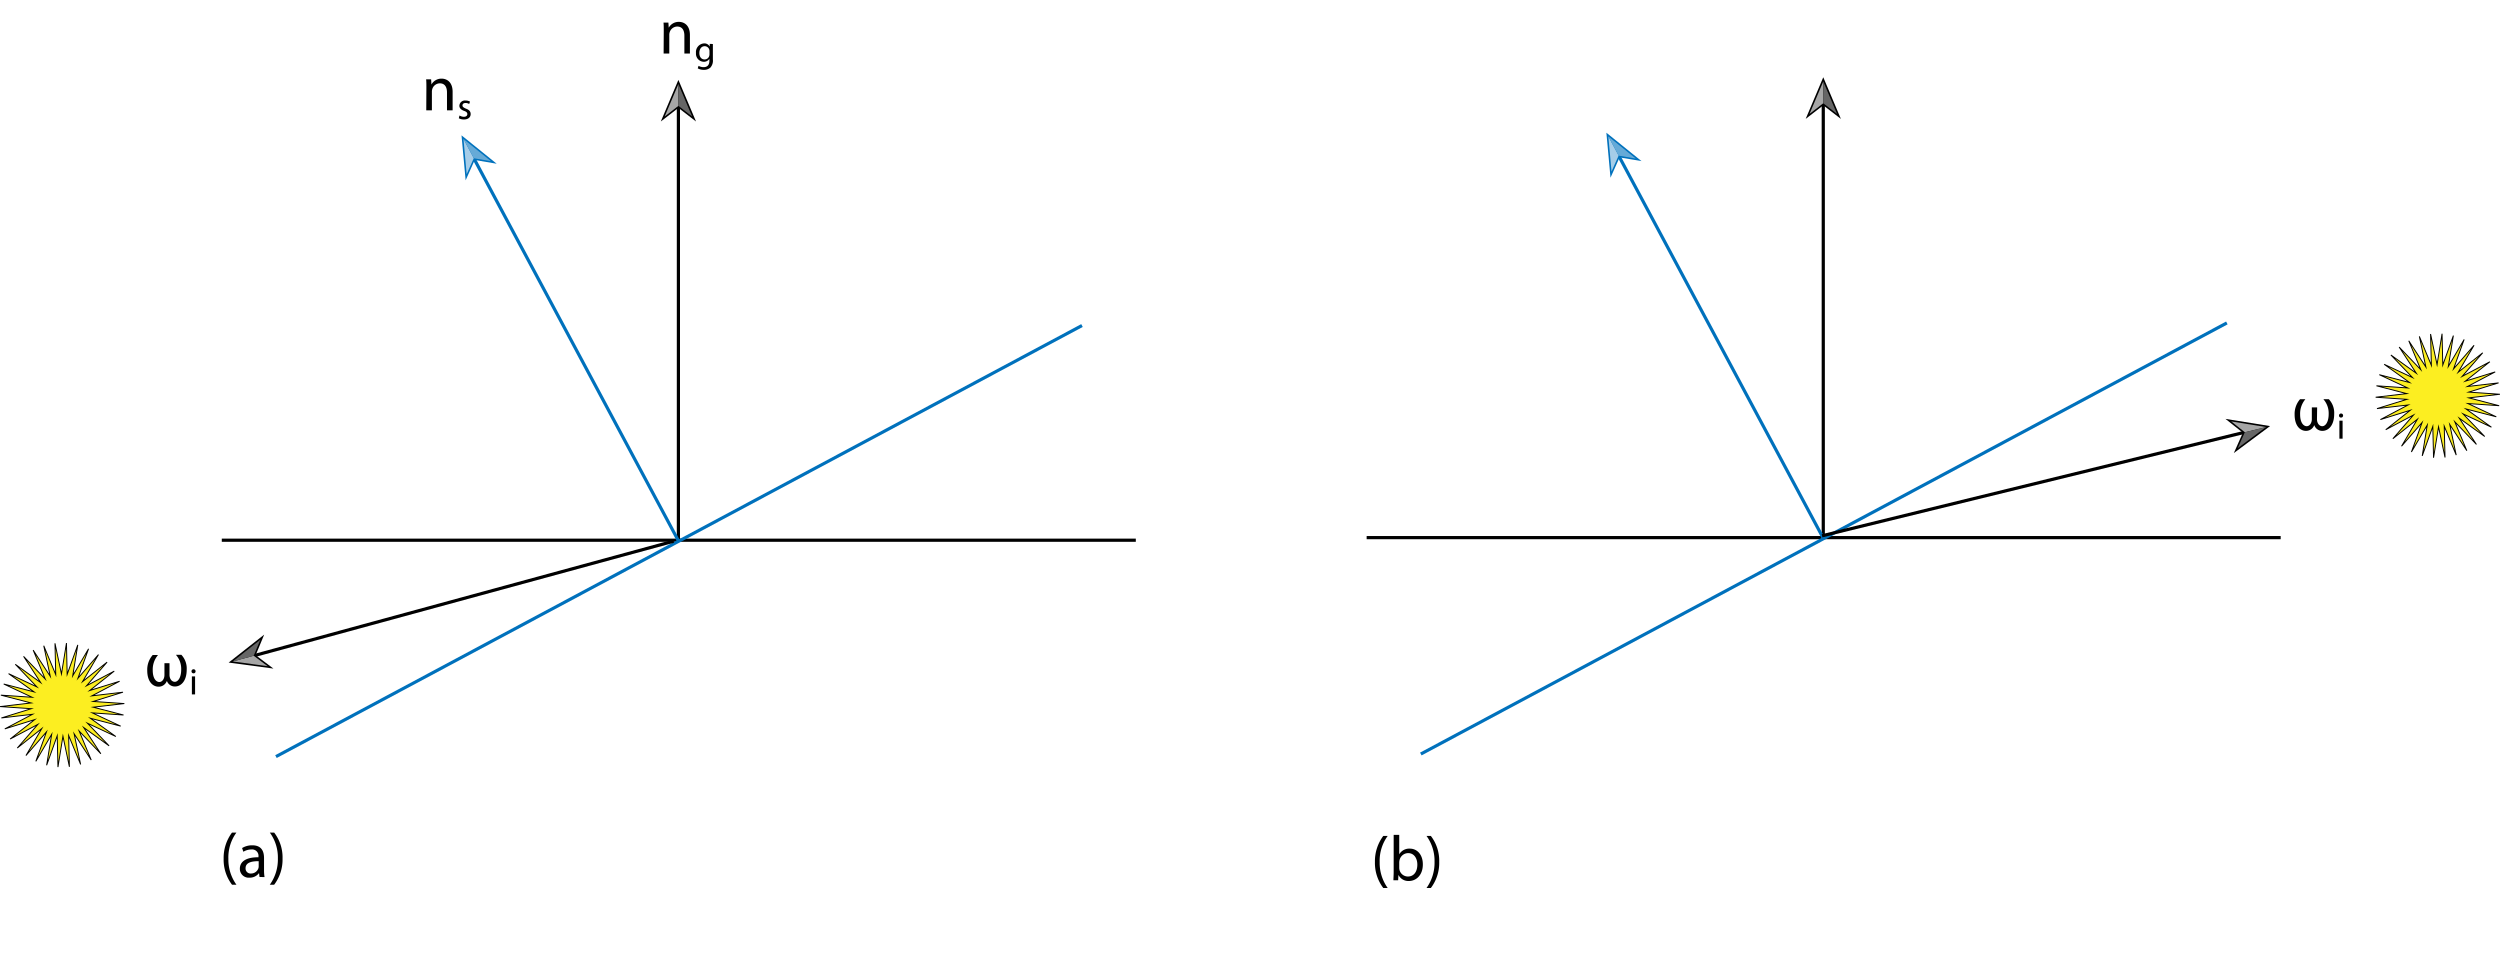 <svg id="Layer_1" data-name="Layer 1" xmlns="http://www.w3.org/2000/svg" viewBox="0 0 781.73 303.22"><defs><style>.cls-1,.cls-4{fill:none;}.cls-1,.cls-8{stroke:#000;}.cls-1,.cls-4,.cls-8{stroke-miterlimit:10;}.cls-2{fill:#a6a6a6;}.cls-3{fill:#666;}.cls-4{stroke:#0071bc;}.cls-5{fill:#0071bc;}.cls-6{fill:#a6cde8;}.cls-7{fill:#66aad7;}.cls-8{fill:#fcee21;stroke-width:0.3px;}</style></defs><title>Shading normal errors</title><line class="cls-1" x1="69.35" y1="168.92" x2="355.16" y2="168.92"/><line class="cls-1" x1="212.13" y1="33.08" x2="212.13" y2="169.21"/><polygon points="206.63 37.99 212.13 33.73 217.64 37.99 212.13 24.98 206.63 37.99"/><polygon class="cls-2" points="207.83 36.44 212.13 26.29 212.13 33.1 207.83 36.44"/><polygon class="cls-3" points="216.43 36.44 212.13 26.29 212.13 33.1 216.43 36.44"/><line class="cls-4" x1="86.29" y1="236.58" x2="338.33" y2="101.79"/><line class="cls-4" x1="148.14" y1="49.46" x2="212.34" y2="169.5"/><polygon class="cls-5" points="145.6 56.39 148.44 50.03 155.31 51.2 144.31 42.32 145.6 56.39"/><polygon class="cls-6" points="145.92 54.45 144.93 43.47 148.15 49.48 145.92 54.45"/><polygon class="cls-7" points="153.51 50.39 144.93 43.47 148.15 49.48 153.51 50.39"/><path d="M207.55,9.68c0-1,0-1.82-.08-2.62H209l.11,1.6h0a3.56,3.56,0,0,1,3.2-1.82c1.34,0,3.42.8,3.42,4.12v5.78H214V11.16c0-1.56-.58-2.86-2.24-2.86a2.5,2.5,0,0,0-2.36,1.8,2.53,2.53,0,0,0-.12.82v5.82h-1.77Z"/><path d="M222.91,13.76c0,.41,0,.86,0,1.55v3.27a3.27,3.27,0,0,1-.8,2.58,3,3,0,0,1-2.06.68,3.65,3.65,0,0,1-1.87-.47l.25-.78A3.25,3.25,0,0,0,220,21c1.05,0,1.82-.55,1.82-2v-.63h0a2,2,0,0,1-1.79.95,2.52,2.52,0,0,1-2.4-2.75,2.71,2.71,0,0,1,2.54-3,1.88,1.88,0,0,1,1.76,1h0l0-.85ZM221.85,16a1.65,1.65,0,0,0-.06-.46,1.48,1.48,0,0,0-1.44-1.09c-1,0-1.67.83-1.67,2.14,0,1.1.55,2,1.66,2a1.5,1.5,0,0,0,1.42-1.05,1.81,1.81,0,0,0,.09-.55Z"/><path d="M133.33,27.44c0-1,0-1.82-.08-2.63h1.56l.1,1.61h0a3.57,3.57,0,0,1,3.2-1.83c1.34,0,3.42.81,3.42,4.13V34.5h-1.76V28.92c0-1.56-.58-2.86-2.24-2.86a2.5,2.5,0,0,0-2.36,1.8,2.53,2.53,0,0,0-.12.82V34.5h-1.76Z"/><path d="M143.68,36.11a2.66,2.66,0,0,0,1.35.41c.75,0,1.1-.38,1.1-.84s-.29-.76-1-1c-1-.36-1.49-.92-1.49-1.6a1.73,1.73,0,0,1,1.94-1.65,2.78,2.78,0,0,1,1.39.35l-.26.74a2.19,2.19,0,0,0-1.15-.32c-.61,0-.95.35-.95.77s.34.67,1.08,1c1,.37,1.48.86,1.48,1.7,0,1-.77,1.69-2.11,1.69a3.28,3.28,0,0,1-1.59-.38Z"/><polygon class="cls-8" points="24.32 201.65 22.74 211.33 27.69 202.87 24.37 212.09 30.79 204.68 25.82 213.13 33.49 207.04 27.06 214.43 35.73 209.85 28.04 215.93 37.4 213.02 28.73 217.59 38.46 216.44 29.1 219.34 38.88 220 29.14 221.13 38.63 223.58 28.86 222.91 37.74 227.06 28.25 224.59 36.22 230.3 27.34 226.14 34.12 233.22 26.17 227.49 31.53 235.7 24.76 228.61 28.53 237.66 23.18 229.45 25.21 239.03 21.46 229.98 21.7 239.78 19.68 230.19 18.12 239.86 17.89 230.06 14.58 239.29 16.16 229.61 11.2 238.07 14.53 228.85 8.11 236.26 13.07 227.81 5.4 233.91 11.84 226.51 3.17 231.09 10.86 225.01 1.5 227.92 10.17 223.35 0.43 224.5 9.8 221.6 0.02 220.94 9.75 219.81 0.26 217.36 10.04 218.03 1.16 213.88 10.65 216.35 2.68 210.64 11.55 214.8 4.78 207.72 12.73 213.45 7.37 205.24 14.14 212.33 10.37 203.28 15.72 211.5 13.68 201.91 17.43 210.96 17.19 201.16 19.22 210.75 20.78 201.08 21 210.88 24.32 201.65"/><line class="cls-1" x1="427.34" y1="168.11" x2="713.15" y2="168.11"/><line class="cls-1" x1="570.12" y1="32.27" x2="570.12" y2="168.4"/><polygon points="564.62 37.18 570.12 32.92 575.63 37.18 570.12 24.16 564.62 37.18"/><polygon class="cls-2" points="565.82 35.62 570.12 25.48 570.12 32.29 565.82 35.62"/><polygon class="cls-3" points="574.42 35.62 570.12 25.48 570.12 32.29 574.42 35.62"/><line class="cls-4" x1="444.28" y1="235.77" x2="696.32" y2="100.98"/><line class="cls-4" x1="506.13" y1="48.65" x2="570.33" y2="168.69"/><polygon class="cls-5" points="503.59 55.57 506.43 49.22 513.29 50.38 502.3 41.5 503.59 55.57"/><polygon class="cls-6" points="503.91 53.63 502.92 42.66 506.13 48.66 503.91 53.63"/><polygon class="cls-7" points="511.5 49.58 502.92 42.66 506.13 48.66 511.5 49.58"/><line class="cls-1" x1="79.32" y1="205.04" x2="210.65" y2="169.22"/><polygon points="85.5 209.06 79.94 204.87 82.61 198.44 71.5 207.18 85.5 209.06"/><polygon class="cls-2" points="83.68 208.31 72.77 206.83 79.33 205.04 83.68 208.31"/><polygon class="cls-3" points="81.42 200.02 72.77 206.83 79.33 205.04 81.42 200.02"/><path d="M53,211c0,1.24.7,2.2,1.66,2.2s2-1.24,2-3.84a6.6,6.6,0,0,0-1.6-4.54v-.06h1.66a6.27,6.27,0,0,1,1.66,4.64c0,3.6-1.82,5.26-3.66,5.26A2.61,2.61,0,0,1,52.22,213h-.08a2.71,2.71,0,0,1-2.56,1.72c-1.68,0-3.54-1.42-3.54-5.1a7,7,0,0,1,1.7-4.8h1.62v.06a7,7,0,0,0-1.6,4.7c0,2.7,1.14,3.68,2.06,3.68s1.6-1,1.6-2.18l0-3.7H53Z"/><path d="M61.15,209.91a.6.6,0,0,1-.65.63.61.61,0,0,1-.62-.63.63.63,0,0,1,.64-.64A.61.61,0,0,1,61.15,209.91ZM60,217.14V211.5h1v5.64Z"/><polygon class="cls-8" points="767.15 104.93 765.57 114.6 770.52 106.14 767.2 115.36 773.62 107.96 768.65 116.41 776.33 110.31 769.89 117.7 778.56 113.12 770.87 119.2 780.23 116.29 771.56 120.86 781.29 119.72 771.93 122.61 781.71 123.28 771.98 124.41 781.47 126.86 771.69 126.18 780.57 130.33 771.08 127.87 779.05 133.58 770.17 129.41 776.95 136.49 769 130.77 774.36 138.97 767.59 131.88 771.36 140.93 766.01 132.72 768.04 142.31 764.29 133.25 764.54 143.05 762.51 133.46 760.95 143.13 760.72 133.34 757.41 142.56 758.99 132.89 754.03 141.34 757.36 132.13 750.94 139.53 755.91 131.08 748.23 137.18 754.67 129.78 746 134.37 753.69 128.28 744.33 131.2 753 126.63 743.26 127.77 752.63 124.87 742.85 124.21 752.58 123.08 743.09 120.63 752.87 121.31 743.99 117.16 753.48 119.62 745.51 113.91 754.39 118.07 747.61 111 755.56 116.72 750.2 108.52 756.97 115.61 753.2 106.56 758.55 114.77 756.51 105.18 760.27 114.24 760.02 104.44 762.05 114.03 763.61 104.35 763.84 114.15 767.15 104.93"/><line class="cls-1" x1="701.96" y1="135.15" x2="569.74" y2="167.54"/><polygon points="695.88 130.98 701.33 135.31 698.5 141.67 709.83 133.23 695.88 130.98"/><polygon class="cls-2" points="697.68 131.77 708.56 133.54 701.94 135.16 697.68 131.77"/><polygon class="cls-3" points="699.73 140.13 708.56 133.54 701.94 135.16 699.73 140.13"/><path d="M724.5,131.07c0,1.24.7,2.2,1.66,2.2s2-1.24,2-3.84a6.6,6.6,0,0,0-1.61-4.54v-.06h1.66a6.23,6.23,0,0,1,1.67,4.64c0,3.6-1.83,5.26-3.67,5.26a2.61,2.61,0,0,1-2.52-1.72h-.08a2.71,2.71,0,0,1-2.56,1.72c-1.68,0-3.54-1.42-3.54-5.1a7,7,0,0,1,1.7-4.8h1.62v.06a7,7,0,0,0-1.6,4.7c0,2.7,1.14,3.68,2.06,3.68s1.6-1,1.6-2.18l0-3.7h1.66Z"/><path d="M732.66,129.94a.61.61,0,0,1-.66.63.6.6,0,0,1-.61-.63.62.62,0,0,1,.64-.64A.61.61,0,0,1,732.66,129.94Zm-1.15,7.23v-5.64h1v5.64Z"/><path d="M73.93,260.34a13.19,13.19,0,0,0-2.52,8.18,13.48,13.48,0,0,0,2.52,8.12H72.55a12.93,12.93,0,0,1-2.62-8.12,13.2,13.2,0,0,1,2.62-8.18Z"/><path d="M81.15,274.22,81,273H81a3.61,3.61,0,0,1-3,1.44,2.76,2.76,0,0,1-3-2.78c0-2.34,2.08-3.62,5.82-3.6v-.2a2,2,0,0,0-2.2-2.24,4.82,4.82,0,0,0-2.52.72l-.4-1.16a6,6,0,0,1,3.18-.86c3,0,3.68,2,3.68,4v3.62a13.63,13.63,0,0,0,.16,2.32Zm-.26-4.94c-1.92,0-4.1.3-4.1,2.18a1.56,1.56,0,0,0,1.66,1.68,2.41,2.41,0,0,0,2.34-1.62,1.84,1.84,0,0,0,.1-.56Z"/><path d="M84.37,276.64a13.54,13.54,0,0,0,2.52-8.18,13.26,13.26,0,0,0-2.52-8.12h1.36a12.74,12.74,0,0,1,2.62,8.14,13,13,0,0,1-2.62,8.16Z"/><path d="M433.93,261.38a13.19,13.19,0,0,0-2.52,8.18,13.48,13.48,0,0,0,2.52,8.12h-1.38a12.93,12.93,0,0,1-2.62-8.12,13.2,13.2,0,0,1,2.62-8.18Z"/><path d="M435.71,275.26c0-.66.08-1.64.08-2.5v-11.7h1.74v6.08h0a3.61,3.61,0,0,1,3.3-1.78c2.4,0,4.1,2,4.08,4.94,0,3.46-2.18,5.18-4.34,5.18a3.45,3.45,0,0,1-3.24-1.82h-.06l-.08,1.6Zm1.82-3.88a3.3,3.3,0,0,0,.08.64,2.72,2.72,0,0,0,2.64,2.06c1.84,0,2.94-1.5,2.94-3.72,0-1.94-1-3.6-2.88-3.6a2.81,2.81,0,0,0-2.68,2.16,3.47,3.47,0,0,0-.1.72Z"/><path d="M446.05,277.68a13.54,13.54,0,0,0,2.52-8.18,13.26,13.26,0,0,0-2.52-8.12h1.36a12.74,12.74,0,0,1,2.62,8.14,13,13,0,0,1-2.62,8.16Z"/></svg>
